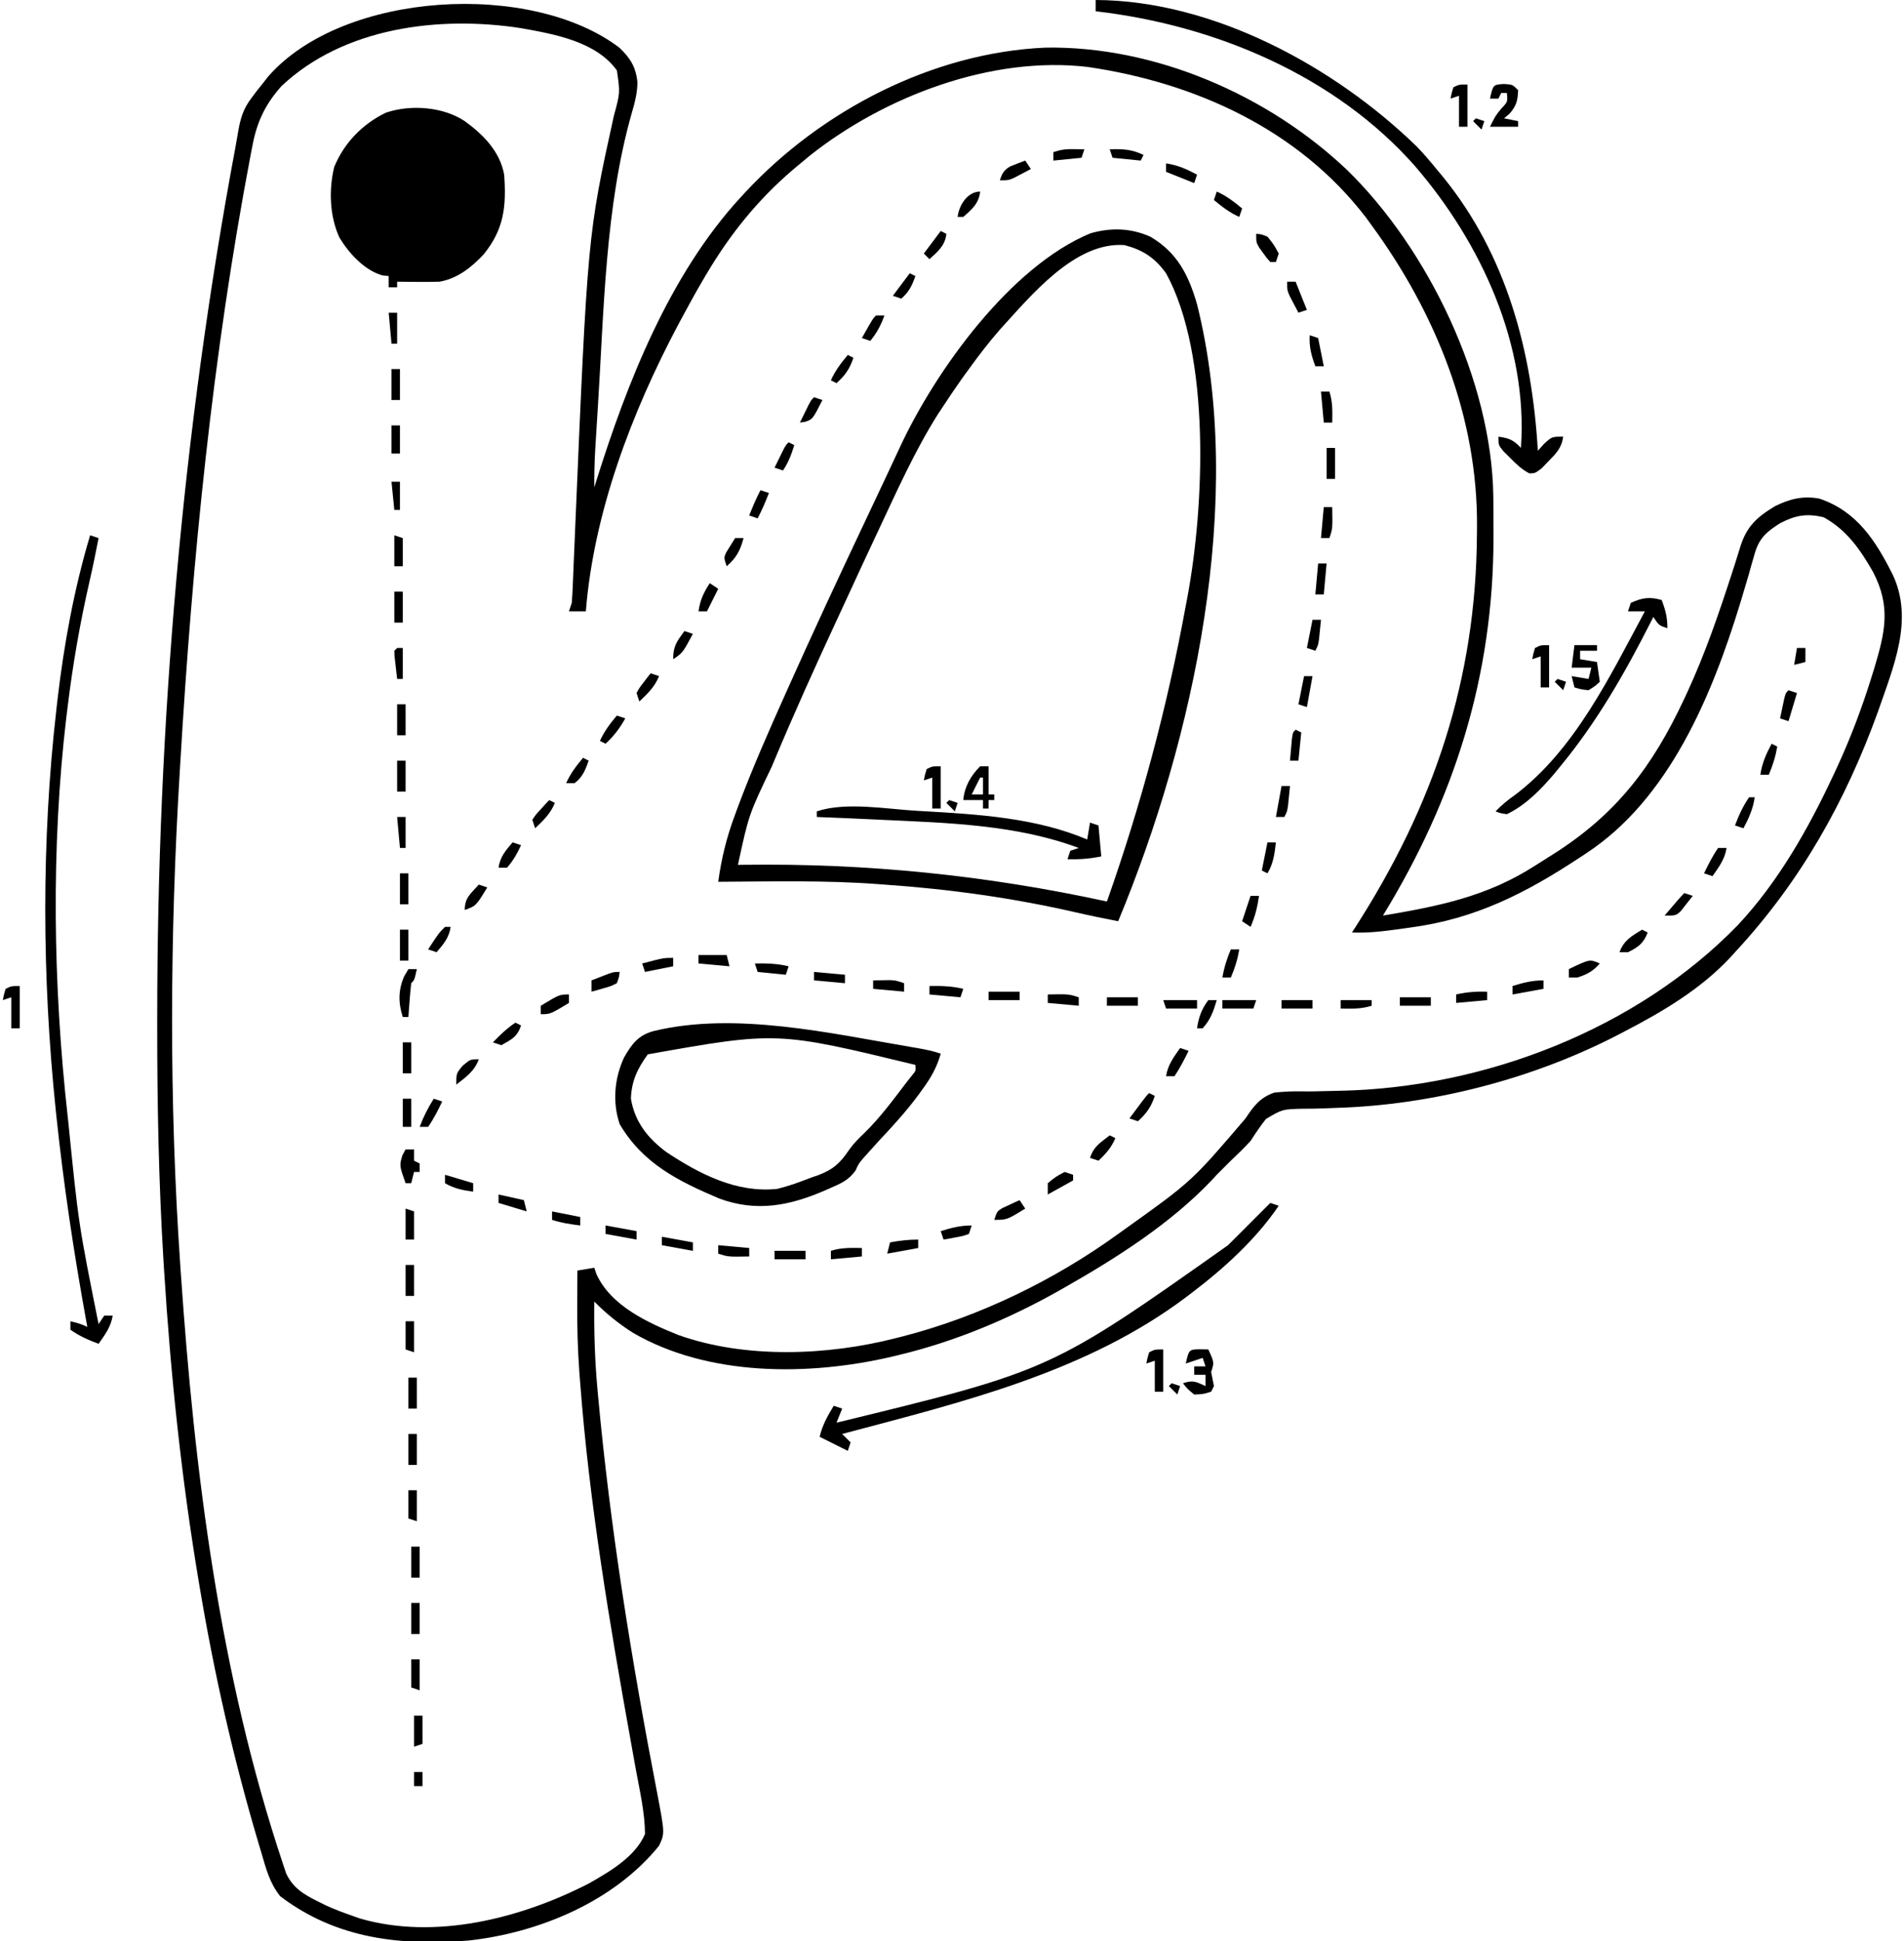 <?xml version="1.0" encoding="UTF-8"?>
<svg version="1.1" xmlns="http://www.w3.org/2000/svg" width="676" height="689">
<path d="M0 0 C3.826 3.657 5.798 6.897 6.312 12.25 C6.263 16.179 5.352 19.55 4.25 23.312 C-5.175 56.509 -5.569 93.496 -7.75 127.75 C-7.815 128.77 -7.88 129.791 -7.947 130.842 C-8.13 133.744 -8.308 136.645 -8.484 139.547 C-8.537 140.402 -8.59 141.258 -8.645 142.139 C-8.917 146.769 -9.051 151.362 -9 156 C-8.79 155.323 -8.58 154.647 -8.364 153.95 C2.634 118.859 17.682 80.466 43 53 C43.551 52.401 44.102 51.802 44.67 51.186 C71.661 22.195 111.116 1.656 151.195 -0.096 C190.139 -0.741 230.341 16.811 258.258 43.328 C287.17 71.499 309.634 118.389 310.19 159.163 C310.196 160.252 310.196 160.252 310.203 161.363 C310.21 162.145 310.217 162.926 310.224 163.731 C310.242 166.258 310.248 168.785 310.25 171.312 C310.251 172.179 310.251 173.046 310.252 173.939 C310.192 222.799 296.506 266.327 271 308 C290.866 304.657 307.913 301.252 324.992 290.289 C327.111 288.929 329.242 287.591 331.375 286.254 C353.939 272.006 366.791 254.999 378 231 C378.352 230.248 378.704 229.496 379.066 228.722 C385.368 215.065 390.198 200.987 394.836 186.703 C395.212 185.548 395.587 184.392 395.974 183.202 C396.609 181.222 397.229 179.237 397.827 177.245 C400.064 169.955 403.676 166.587 410.207 162.68 C415.41 160.074 420.227 158.902 426 160 C439.308 164.498 446.001 175.029 452 187 C459.532 203.013 452.263 219.627 446.787 235.522 C435.216 267.549 419.211 296.013 396 321 C395.399 321.666 394.799 322.333 394.18 323.02 C383.746 334.108 370.413 342.053 357 349 C356.3 349.368 355.6 349.737 354.878 350.116 C324.478 365.937 288.53 375.262 254.246 376.27 C252.888 376.321 251.531 376.372 250.173 376.425 C247.525 376.527 244.903 376.563 242.251 376.563 C235.29 376.744 235.29 376.744 229.472 380.186 C227.463 382.707 225.742 385.291 224 388 C221.765 390.44 219.392 392.715 217 395 C216.216 395.784 215.433 396.567 214.625 397.375 C213.759 398.241 212.893 399.108 212 400 C211.435 400.611 210.871 401.222 210.289 401.852 C195.591 417.338 176.471 429.496 158 440 C157.291 440.404 156.583 440.807 155.853 441.223 C138.061 451.238 118.895 459.252 99 464 C98.198 464.195 97.396 464.389 96.57 464.59 C67.044 471.455 31.433 471.647 4.586 456.012 C-0.5 452.726 -4.749 449.314 -9 445 C-9.139 455.441 -8.83 465.716 -7.875 476.125 C-7.811 476.834 -7.746 477.543 -7.68 478.274 C-3.336 525.619 4.302 572.788 13.324 619.45 C16.039 633.754 16.039 633.754 14.004 638.152 C-1.984 657.953 -28.657 669.095 -53.698 671.821 C-77.95 673.704 -100.623 671.208 -120.523 656.082 C-124.252 651.442 -125.526 646.349 -127.188 640.688 C-127.757 638.793 -127.757 638.793 -128.337 636.859 C-137.095 607.34 -143.893 577.355 -149 547 C-149.131 546.222 -149.263 545.444 -149.398 544.643 C-155.558 507.936 -159.43 470.953 -161.75 433.812 C-161.809 432.87 -161.868 431.927 -161.929 430.956 C-163.661 402.813 -164.209 374.687 -164.188 346.5 C-164.187 345.698 -164.187 344.897 -164.187 344.071 C-164.144 240.57 -155.41 136.766 -136.365 34.987 C-136.044 33.24 -135.744 31.488 -135.448 29.736 C-134.617 25.016 -133.669 21.637 -130.688 17.75 C-129.827 16.598 -129.827 16.598 -128.949 15.422 C-128.306 14.623 -127.663 13.823 -127 13 C-126.219 12.004 -125.438 11.007 -124.633 9.98 C-97.982 -20.189 -31.319 -23.897 0 0 Z M-120.062 13.562 C-125.834 20.049 -128.788 26.241 -130.375 34.75 C-130.574 35.76 -130.772 36.771 -130.977 37.812 C-144.564 109.082 -151.719 181.639 -156 254 C-156.061 254.995 -156.121 255.991 -156.184 257.016 C-159.701 314.965 -159.99 374.069 -156 432 C-155.934 432.965 -155.869 433.93 -155.801 434.924 C-150.968 505.477 -142.051 577.193 -119.551 644.555 C-119.173 645.69 -118.796 646.826 -118.407 647.996 C-115.964 653.212 -112.026 655.508 -107 658 C-106.056 658.468 -105.113 658.936 -104.141 659.418 C-101.132 660.775 -98.118 661.921 -95 663 C-94.096 663.321 -93.193 663.642 -92.262 663.973 C-65.502 671.758 -35.039 663.938 -10.938 651.562 C-3.59 647.383 5.61 642.072 9 634 C8.954 626.389 7.145 618.703 5.777 611.246 C5.32 608.702 4.863 606.157 4.406 603.613 C4.287 602.952 4.168 602.291 4.046 601.609 C-3.557 559.368 -10.737 516.828 -14 474 C-14.14 472.208 -14.14 472.208 -14.283 470.38 C-14.89 462.092 -15.128 453.871 -15.062 445.562 C-15.058 444.438 -15.053 443.313 -15.049 442.154 C-15.037 439.436 -15.021 436.718 -15 434 C-13.02 433.67 -11.04 433.34 -9 433 C-8.752 433.733 -8.505 434.467 -8.25 435.223 C-3.171 446.508 10.06 452.56 20.91 456.902 C44.642 465.333 73.812 464.209 98 458 C98.832 457.791 99.664 457.582 100.521 457.367 C127.679 450.357 154.311 437.437 177 421 C177.959 420.312 177.959 420.312 178.938 419.611 C203.139 402.337 203.139 402.337 222.225 379.972 C225.111 375.601 227.397 372.544 232.464 370.826 C235.771 370.483 238.988 370.324 242.312 370.395 C245.239 370.454 248.156 370.365 251.082 370.286 C252.574 370.246 254.066 370.214 255.558 370.188 C306.95 369.207 361.112 348.359 396.996 311.383 C411.422 295.991 422.121 277.019 431 258 C431.361 257.23 431.722 256.46 432.094 255.666 C436.958 245.152 441 234.502 444.438 223.438 C444.767 222.38 445.098 221.322 445.438 220.233 C449.316 207.305 451.419 198.349 445 186 C440.437 178.025 435.655 171.11 427.5 166.625 C421.502 165.126 417.331 165.943 411.992 168.734 C407.036 171.883 404.495 174.089 402.895 179.855 C402.556 181.023 402.218 182.19 401.869 183.393 C401.521 184.645 401.172 185.897 400.812 187.188 C400.041 189.831 399.25 192.469 398.453 195.105 C398.152 196.104 398.152 196.104 397.845 197.124 C387.87 229.756 372.617 266.704 343 286 C342.314 286.454 341.627 286.908 340.92 287.375 C321.669 300.064 303.778 309.203 280.625 312.25 C278.798 312.509 278.798 312.509 276.934 312.773 C271.25 313.554 265.739 314.237 260 314 C260.331 313.49 260.662 312.979 261.003 312.453 C289.027 268.941 304.097 224.31 304.375 172.5 C304.383 171.664 304.391 170.828 304.399 169.967 C304.683 131.134 289.807 94.162 267 63 C266.361 62.12 265.721 61.239 265.062 60.332 C241.17 29.023 204.395 12.319 166.062 6.75 C132.006 2.792 94.267 17.106 67.656 38.135 C66.089 39.407 64.541 40.697 63 42 C62.49 42.43 61.98 42.861 61.454 43.304 C49.083 53.883 39.295 66.03 31 80 C30.642 80.601 30.285 81.202 29.916 81.822 C27.166 86.489 24.554 91.224 22 96 C21.569 96.804 21.139 97.608 20.695 98.437 C4.316 129.329 -9.207 164.869 -12 200 C-13.98 200 -15.96 200 -18 200 C-17.67 199.01 -17.34 198.02 -17 197 C-16.848 195.217 -16.747 193.429 -16.675 191.641 C-16.627 190.533 -16.58 189.424 -16.531 188.281 C-16.484 187.068 -16.436 185.855 -16.387 184.605 C-16.304 182.658 -16.22 180.71 -16.137 178.762 C-16.047 176.677 -15.959 174.592 -15.872 172.507 C-11.381 66.468 -11.381 66.468 -2.051 24.117 C0.177 15.962 0.177 15.962 -0.973 8.009 C-8.347 -2.29 -23.287 -4.909 -35 -7 C-64.043 -11.503 -97.881 -7.331 -120.062 13.562 Z " fill="#000000" transform="translate(220,17)"/>
<path d="M0 0 C9.559 5.577 13.622 13.585 16.625 24 C33.935 93.24 15.552 178.22 -11.375 243 C-16.411 242.021 -21.434 241.004 -26.434 239.852 C-48.852 234.708 -71.437 231.582 -94.375 230 C-95.136 229.942 -95.896 229.884 -96.68 229.825 C-115.524 228.414 -134.493 228.908 -153.375 229 C-152.26 220.827 -150.433 213.352 -147.562 205.625 C-147.171 204.558 -146.78 203.492 -146.377 202.393 C-141.262 188.695 -135.35 175.338 -129.375 162 C-129.08 161.342 -128.786 160.683 -128.482 160.005 C-119.629 140.222 -110.477 120.582 -101.208 100.991 C-98.825 95.953 -96.448 90.913 -94.074 85.871 C-93.745 85.172 -93.416 84.473 -93.076 83.752 C-91.661 80.745 -90.252 77.735 -88.859 74.717 C-76.201 47.48 -49.607 10.553 -21.227 -1.184 C-13.978 -3.259 -6.91 -3.083 0 0 Z M-53.375 33 C-57.292 37.482 -60.89 42.178 -64.375 47 C-65.151 48.066 -65.927 49.132 -66.727 50.23 C-69.008 53.448 -71.208 56.704 -73.375 60 C-74.057 61.033 -74.739 62.065 -75.441 63.129 C-83.605 76.104 -89.868 90.146 -96.375 104 C-96.917 105.152 -97.458 106.305 -98.017 107.492 C-101.251 114.388 -104.45 121.3 -107.633 128.22 C-108.836 130.834 -110.045 133.445 -111.258 136.054 C-118.953 152.606 -126.443 169.227 -133.5 186.062 C-133.959 187.15 -133.959 187.15 -134.427 188.259 C-142.531 205.168 -142.531 205.168 -146.375 223 C-145.715 222.99 -145.056 222.979 -144.376 222.968 C-100.611 222.378 -58.171 226.696 -15.375 236 C-3.269 201.75 6.09 166.735 12.625 131 C12.911 129.502 12.911 129.502 13.203 127.975 C19.188 95.953 21.596 42.137 5.625 13 C1.566 7.425 -2.548 4.754 -9.125 3 C-26.855 1.704 -42.59 21.262 -53.375 33 Z " fill="#000000" transform="translate(408.375,84)"/>
<path d="M0 0 C6.518 4.69 12.553 10.812 14 19 C14.799 30.256 13.991 38.319 6.75 47.25 C2.471 51.86 -2.662 55.942 -9 57 C-11.594 57.069 -14.158 57.094 -16.75 57.062 C-17.447 57.058 -18.145 57.053 -18.863 57.049 C-20.576 57.037 -22.288 57.019 -24 57 C-24 57.66 -24 58.32 -24 59 C-24.99 59 -25.98 59 -27 59 C-27 57.68 -27 56.36 -27 55 C-27.721 54.92 -28.441 54.84 -29.184 54.758 C-35.54 53.048 -41.267 46.772 -44.562 41.188 C-47.983 33.602 -48.29 24.378 -46.352 16.297 C-42.858 7.757 -36.291 0.983 -28 -3 C-19.234 -5.986 -7.696 -5.126 0 0 Z " fill="#000000" transform="translate(165,43)"/>
<path d="M0 0 C0.692 0.117 1.385 0.233 2.098 0.353 C4.917 0.841 7.541 1.398 10.262 2.305 C8.904 7.181 6.727 10.949 3.762 14.992 C3.322 15.6 2.882 16.208 2.428 16.834 C-1.899 22.708 -6.734 27.998 -11.738 33.305 C-13.06 34.755 -14.373 36.213 -15.676 37.68 C-16.2 38.265 -16.725 38.85 -17.266 39.453 C-18.852 41.317 -18.852 41.317 -19.992 43.805 C-22.307 47.119 -25.133 48.372 -28.738 49.93 C-29.745 50.377 -29.745 50.377 -30.773 50.834 C-43.42 56.322 -55.189 58.635 -68.461 53.699 C-82.932 47.542 -95.497 41.335 -103.738 27.305 C-106.344 19.486 -105.604 11.092 -102.176 3.68 C-99.397 -1.158 -97.178 -4.169 -91.738 -5.695 C-62.748 -12.726 -28.9 -4.9 0 0 Z M-93.738 2.555 C-97.411 7.605 -99.524 11.989 -99.738 18.305 C-98.342 26.536 -93.851 32.204 -87.293 37.148 C-75.473 45.005 -62.241 51.872 -47.738 50.305 C-43.602 49.28 -39.7 47.864 -35.738 46.305 C-34.898 46.016 -34.057 45.727 -33.191 45.43 C-27.911 43.445 -25.367 41.077 -22.246 36.422 C-20.684 34.229 -19.007 32.525 -17.051 30.68 C-11.299 25.106 -6.583 18.66 -1.738 12.305 C-0.835 11.168 -0.835 11.168 0.086 10.008 C1.451 8.375 1.451 8.375 1.262 6.305 C-47.849 -5.587 -47.849 -5.587 -93.738 2.555 Z " fill="#000000" transform="translate(323.738,371.695)"/>
<path d="M0 0 C41.686 0.166 84.73 23.577 114 52 C116.477 54.562 118.755 57.234 121 60 C121.759 60.91 122.519 61.82 123.301 62.758 C145.911 90.479 154.971 124.87 157 160 C157.743 159.175 158.485 158.35 159.25 157.5 C162 155 162 155 166 155 C165.456 159.013 163.479 160.984 160.688 163.812 C159.518 165.029 159.518 165.029 158.324 166.27 C156 168 156 168 154.004 168.035 C151.273 166.625 149.41 164.807 147.25 162.625 C146.451 161.834 145.652 161.042 144.828 160.227 C143 158 143 158 143 155 C146.776 155.51 148.447 156.208 151 159 C153.575 122.38 136.802 86.178 113.473 59.062 C85.04 26.765 42.167 8.862 0 4 C0 2.68 0 1.36 0 0 Z " fill="#000000" transform="translate(389,0)"/>
<path d="M0 0 C0.99 0.33 1.98 0.66 3 1 C2.021 6.036 1.004 11.059 -0.148 16.059 C-3.566 30.942 -6.156 45.841 -8 61 C-8.152 62.225 -8.305 63.451 -8.462 64.713 C-13.905 110.91 -13.143 159.809 -8 206 C-7.91 206.819 -7.821 207.637 -7.729 208.481 C-4.109 244.538 -4.109 244.538 3 280 C3.66 279.01 4.32 278.02 5 277 C5.99 277 6.98 277 8 277 C7.385 280.995 5.294 283.745 3 287 C-0.587 285.668 -3.877 284.231 -7 282 C-7 281.01 -7 280.02 -7 279 C-4.831 279.506 -3 280 -1 281 C-1.233 279.724 -1.233 279.724 -1.471 278.422 C-5.828 254.379 -9.45 230.305 -12 206 C-12.085 205.195 -12.169 204.389 -12.256 203.56 C-17.065 156.967 -17.33 108.551 -12 62 C-11.855 60.719 -11.711 59.437 -11.562 58.117 C-9.256 38.529 -5.666 18.914 0 0 Z " fill="#000000" transform="translate(32,190)"/>
<path d="M0 0 C0.99 0.33 1.98 0.66 3 1 C-5.184 13.036 -16.455 23.249 -28 32 C-28.52 32.396 -29.04 32.793 -29.576 33.201 C-65.164 60.126 -109.583 70.747 -152 82 C-151.01 82.99 -150.02 83.98 -149 85 C-149.33 85.99 -149.66 86.98 -150 88 C-153.3 86.35 -156.6 84.7 -160 83 C-158.903 78.612 -157.298 75.855 -155 72 C-154.01 72.33 -153.02 72.66 -152 73 C-152.66 74.65 -153.32 76.3 -154 78 C-77.929 59.478 -77.929 59.478 -15 15 C-13.337 13.329 -11.67 11.663 -10 10 C-9.117 9.117 -8.234 8.234 -7.324 7.324 C-4.883 4.883 -2.441 2.441 0 0 Z " fill="#000000" transform="translate(451,427)"/>
<path d="M0 0 C0.786 0.044 1.573 0.088 2.383 0.133 C21.736 1.236 42.317 2.492 60.375 10.188 C60.705 8.207 61.035 6.228 61.375 4.188 C62.365 4.518 63.355 4.848 64.375 5.188 C64.87 10.633 64.87 10.633 65.375 16.188 C61.139 17.035 57.651 17.271 53.375 17.188 C53.87 15.703 53.87 15.703 54.375 14.188 C55.365 13.857 56.355 13.527 57.375 13.188 C35.17 4.888 10.806 4.285 -12.625 3.188 C-14.438 3.101 -14.438 3.101 -16.288 3.012 C-22.733 2.708 -29.178 2.432 -35.625 2.188 C-35.625 1.528 -35.625 0.868 -35.625 0.188 C-25.242 -3.274 -10.874 -0.613 0 0 Z " fill="#000000" transform="translate(325.625,287.812)"/>
<path d="M0 0 C1.316 3.62 2 6.096 2 10 C-1 9 -1 9 -3 6 C-3.27 6.537 -3.541 7.073 -3.819 7.626 C-13.025 25.796 -23.002 43.252 -36 59 C-37.123 60.371 -37.123 60.371 -38.27 61.77 C-43.042 67.344 -48.295 72.792 -55 76 C-57.293 75.676 -57.293 75.676 -59 75 C-56.937 72.836 -54.817 71.094 -52.375 69.375 C-30.957 53.341 -18.4 27.017 -6 4 C-7.98 4 -9.96 4 -12 4 C-11.67 3.01 -11.34 2.02 -11 1 C-6.956 -0.838 -4.266 -1.255 0 0 Z " fill="#000000" transform="translate(590,213)"/>
<path d="M0 0 C1.454 0.031 1.454 0.031 2.938 0.062 C5.062 4.688 5.062 4.688 3.938 8.062 C4.263 9.731 4.596 11.397 4.938 13.062 C4.607 13.723 4.277 14.383 3.938 15.062 C1.125 15.938 1.125 15.938 -2.062 16.062 C-4.438 14.125 -4.438 14.125 -6.062 12.062 C-2.439 10.855 -1.421 11.519 1.938 13.062 C1.938 11.742 1.938 10.422 1.938 9.062 C0.618 9.062 -0.703 9.062 -2.062 9.062 C-2.062 8.072 -2.062 7.082 -2.062 6.062 C-0.743 6.062 0.578 6.062 1.938 6.062 C1.607 5.072 1.278 4.082 0.938 3.062 C-1.042 3.723 -3.022 4.383 -5.062 5.062 C-3.938 0.08 -3.938 0.08 0 0 Z " fill="#000000" transform="translate(426.062,478.938)"/>
<path d="M0 0 C2.64 0 5.28 0 8 0 C8 0.66 8 1.32 8 2 C6.02 2 4.04 2 2 2 C2 2.99 2 3.98 2 5 C4.97 5.495 4.97 5.495 8 6 C8.33 8.31 8.66 10.62 9 13 C7.312 14.562 7.312 14.562 5 16 C2.25 15.688 2.25 15.688 0 15 C-0.33 13.68 -0.66 12.36 -1 11 C1.97 11.495 1.97 11.495 5 12 C5.33 10.68 5.66 9.36 6 8 C3.69 8 1.38 8 -1 8 C-0.67 5.36 -0.34 2.72 0 0 Z " fill="#000000" transform="translate(559,229)"/>
<path d="M0 0 C3.062 0.188 3.062 0.188 5.062 2.188 C4.9 5.924 4.475 7.713 2 10.562 C1.361 11.099 0.721 11.635 0.062 12.188 C1.712 12.518 3.362 12.848 5.062 13.188 C5.062 13.848 5.062 14.508 5.062 15.188 C1.762 15.188 -1.538 15.188 -4.938 15.188 C-2.938 11.188 -2.938 11.188 -0.812 8.625 C1.367 6.304 1.367 6.304 1.062 3.188 C0.403 3.188 -0.258 3.188 -0.938 3.188 C-1.268 3.848 -1.597 4.508 -1.938 5.188 C-2.928 5.188 -3.917 5.188 -4.938 5.188 C-3.821 0.244 -3.821 0.244 0 0 Z " fill="#000000" transform="translate(533.938,29.812)"/>
<path d="M0 0 C0.99 0 1.98 0 3 0 C3 3.3 3 6.6 3 10 C3.66 10 4.32 10 5 10 C5 10.66 5 11.32 5 12 C4.34 12 3.68 12 3 12 C3 12.99 3 13.98 3 15 C2.34 15 1.68 15 1 15 C1 14.01 1 13.02 1 12 C-1.31 12 -3.62 12 -6 12 C-5.566 7.229 -3.357 3.366 0 0 Z M0 4 C-0.99 5.98 -1.98 7.96 -3 10 C-1.68 10 -0.36 10 1 10 C1 8.02 1 6.04 1 4 C0.67 4 0.34 4 0 4 Z " fill="#000000" transform="translate(348,272)"/>
<path d="M0 0 C0 4.95 0 9.9 0 15 C-0.99 15 -1.98 15 -3 15 C-3 11.37 -3 7.74 -3 4 C-3.99 4.33 -4.98 4.66 -6 5 C-5.625 3.062 -5.625 3.062 -5 1 C-3 0 -3 0 0 0 Z " fill="#000000" transform="translate(413,479)"/>
<path d="M0 0 C0 4.95 0 9.9 0 15 C-0.99 15 -1.98 15 -3 15 C-3 11.37 -3 7.74 -3 4 C-3.99 4.33 -4.98 4.66 -6 5 C-5.625 3.062 -5.625 3.062 -5 1 C-3 0 -3 0 0 0 Z " fill="#000000" transform="translate(7,350)"/>
<path d="M0 0 C0 4.95 0 9.9 0 15 C-0.99 15 -1.98 15 -3 15 C-3 11.37 -3 7.74 -3 4 C-3.99 4.33 -4.98 4.66 -6 5 C-5.625 3.062 -5.625 3.062 -5 1 C-3 0 -3 0 0 0 Z " fill="#000000" transform="translate(334,272)"/>
<path d="M0 0 C0 4.95 0 9.9 0 15 C-0.99 15 -1.98 15 -3 15 C-3 11.37 -3 7.74 -3 4 C-3.99 4.33 -4.98 4.66 -6 5 C-5.625 3.062 -5.625 3.062 -5 1 C-3 0 -3 0 0 0 Z " fill="#000000" transform="translate(550,229)"/>
<path d="M0 0 C0 4.95 0 9.9 0 15 C-0.99 15 -1.98 15 -3 15 C-3 11.37 -3 7.74 -3 4 C-3.99 4.33 -4.98 4.66 -6 5 C-5.625 3.062 -5.625 3.062 -5 1 C-3 0 -3 0 0 0 Z " fill="#000000" transform="translate(521,30)"/>
<path d="M0 0 C0.99 0 1.98 0 3 0 C2.125 3.875 2.125 3.875 1 5 C0.766 7.016 0.587 9.038 0.438 11.062 C0.312 12.72 0.312 12.72 0.184 14.41 C0.123 15.265 0.062 16.119 0 17 C-0.66 17 -1.32 17 -2 17 C-3.622 11.93 -3.633 7.45 -1.5 2.562 C-1.005 1.717 -0.51 0.871 0 0 Z " fill="#000000" transform="translate(145,344)"/>
<path d="M0 0 C0.99 0 1.98 0 3 0 C3 1.32 3 2.64 3 4 C3.66 4.33 4.32 4.66 5 5 C5 5.99 5 6.98 5 8 C4.34 8 3.68 8 3 8 C2.67 9.32 2.34 10.64 2 12 C1.34 12 0.68 12 0 12 C-2.215 5.723 -2.215 5.723 -1.125 2.062 C-0.754 1.382 -0.383 0.701 0 0 Z " fill="#000000" transform="translate(144,408)"/>
<path d="M0 0 C1.75 0.125 1.75 0.125 4 1 C6.312 3.875 6.312 3.875 8 7 C7.67 7.99 7.34 8.98 7 10 C6.34 10 5.68 10 5 10 C3.711 8.574 3.711 8.574 2.375 6.688 C1.929 6.073 1.483 5.458 1.023 4.824 C0 3 0 3 0 0 Z " fill="#000000" transform="translate(446,83)"/>
<path d="M0 0 C3.436 1.527 6.119 3.599 9 6 C8.67 6.99 8.34 7.98 8 9 C4.564 7.473 1.881 5.401 -1 3 C-0.67 2.01 -0.34 1.02 0 0 Z " fill="#000000" transform="translate(432,68)"/>
<path d="M0 0 C3.96 0 7.92 0 12 0 C11.67 0.99 11.34 1.98 11 3 C7.37 3 3.74 3 0 3 C0 2.01 0 1.02 0 0 Z " fill="#000000" transform="translate(434,355)"/>
<path d="M0 0 C3.96 0 7.92 0 12 0 C12 0.99 12 1.98 12 3 C8.37 3 4.74 3 1 3 C0.67 2.01 0.34 1.02 0 0 Z " fill="#000000" transform="translate(413,355)"/>
<path d="M0 0 C0.66 0.99 1.32 1.98 2 3 C-4.5 7 -4.5 7 -9 7 C-8 4 -8 4 -6.152 2.832 C-5.421 2.496 -4.691 2.159 -3.938 1.812 C-3.204 1.468 -2.471 1.124 -1.715 0.77 C-1.149 0.516 -0.583 0.262 0 0 Z " fill="#000000" transform="translate(362,426)"/>
<path d="M0 0 C0.66 0.33 1.32 0.66 2 1 C0.688 4.937 -0.919 7.227 -4 10 C-4.99 9.67 -5.98 9.34 -7 9 C-6.022 7.687 -5.042 6.374 -4.062 5.062 C-3.517 4.332 -2.972 3.601 -2.41 2.848 C-1 1 -1 1 0 0 Z " fill="#000000" transform="translate(408,388)"/>
<path d="M0 0 C3.63 0 7.26 0 11 0 C11 0.99 11 1.98 11 3 C7.37 3 3.74 3 0 3 C0 2.01 0 1.02 0 0 Z " fill="#000000" transform="translate(497,354)"/>
<path d="M0 0 C0 0.99 0 1.98 0 3 C-3.63 3.66 -7.26 4.32 -11 5 C-11 4.01 -11 3.02 -11 2 C-7.123 0.807 -4.084 0 0 0 Z " fill="#000000" transform="translate(548,348)"/>
<path d="M0 0 C0.99 0 1.98 0 3 0 C2.385 3.995 0.294 6.745 -2 10 C-2.99 9.67 -3.98 9.34 -5 9 C-3.499 5.883 -1.976 2.845 0 0 Z " fill="#000000" transform="translate(610,301)"/>
<path d="M0 0 C0.99 0 1.98 0 3 0 C2.859 1.459 2.712 2.917 2.562 4.375 C2.481 5.187 2.4 5.999 2.316 6.836 C2 9 2 9 1 11 C0.01 11 -0.98 11 -2 11 C-1.34 7.37 -0.68 3.74 0 0 Z " fill="#000000" transform="translate(455,279)"/>
<path d="M0 0 C0.99 0.33 1.98 0.66 3 1 C1.037 4.534 -1.041 7.245 -4 10 C-4.66 9.67 -5.32 9.34 -6 9 C-4.473 5.564 -2.401 2.881 0 0 Z " fill="#000000" transform="translate(219,254)"/>
<path d="M0 0 C0.99 0 1.98 0 3 0 C4.32 3.3 5.64 6.6 7 10 C6.01 10.33 5.02 10.66 4 11 C3.326 9.733 2.661 8.461 2 7.188 C1.629 6.48 1.258 5.772 0.875 5.043 C0 3 0 3 0 0 Z " fill="#000000" transform="translate(457,100)"/>
<path d="M0 0 C0.99 0 1.98 0 3 0 C3 3.63 3 7.26 3 11 C2.01 11 1.02 11 0 11 C0 7.37 0 3.74 0 0 Z " fill="#000000" transform="translate(146,569)"/>
<path d="M0 0 C0.99 0 1.98 0 3 0 C3 3.63 3 7.26 3 11 C2.01 11 1.02 11 0 11 C0 7.37 0 3.74 0 0 Z " fill="#000000" transform="translate(146,549)"/>
<path d="M0 0 C0.99 0 1.98 0 3 0 C3 3.63 3 7.26 3 11 C2.01 11 1.02 11 0 11 C0 7.37 0 3.74 0 0 Z " fill="#000000" transform="translate(145,509)"/>
<path d="M0 0 C0.99 0 1.98 0 3 0 C3 3.63 3 7.26 3 11 C2.01 11 1.02 11 0 11 C0 7.37 0 3.74 0 0 Z " fill="#000000" transform="translate(145,489)"/>
<path d="M0 0 C0.99 0 1.98 0 3 0 C3 3.63 3 7.26 3 11 C2.01 11 1.02 11 0 11 C0 7.37 0 3.74 0 0 Z " fill="#000000" transform="translate(144,449)"/>
<path d="M0 0 C3.63 0 7.26 0 11 0 C11 0.99 11 1.98 11 3 C7.37 3 3.74 3 0 3 C0 2.01 0 1.02 0 0 Z " fill="#000000" transform="translate(275,444)"/>
<path d="M0 0 C0 0.99 0 1.98 0 3 C-3.63 3.66 -7.26 4.32 -11 5 C-10.67 3.68 -10.34 2.36 -10 1 C-6.565 0.375 -3.509 0 0 0 Z " fill="#000000" transform="translate(326,440)"/>
<path d="M0 0 C3.63 0.66 7.26 1.32 11 2 C11 2.99 11 3.98 11 5 C7.37 4.34 3.74 3.68 0 3 C0 2.01 0 1.02 0 0 Z " fill="#000000" transform="translate(215,435)"/>
<path d="M0 0 C0.99 0.33 1.98 0.66 3 1 C3 1.66 3 2.32 3 3 C0.03 4.65 -2.94 6.3 -6 8 C-6 6.68 -6 5.36 -6 4 C-3.188 1.688 -3.188 1.688 0 0 Z " fill="#000000" transform="translate(378,416)"/>
<path d="M0 0 C0.99 0.33 1.98 0.66 3 1 C1.499 4.117 -0.024 7.155 -2 10 C-2.99 10 -3.98 10 -5 10 C-3.665 6.406 -2.04 3.245 0 0 Z " fill="#000000" transform="translate(154,390)"/>
<path d="M0 0 C0.99 0.33 1.98 0.66 3 1 C1.464 4.142 -0.057 7.086 -2 10 C-2.99 10 -3.98 10 -5 10 C-4.385 6.005 -2.294 3.255 0 0 Z " fill="#000000" transform="translate(419,372)"/>
<path d="M0 0 C0.99 0 1.98 0 3 0 C3 3.63 3 7.26 3 11 C2.01 11 1.02 11 0 11 C0 7.37 0 3.74 0 0 Z " fill="#000000" transform="translate(143,370)"/>
<path d="M0 0 C0.66 0.33 1.32 0.66 2 1 C0.651 5.046 -1.348 5.955 -5 8 C-5.99 7.67 -6.98 7.34 -8 7 C-5.422 4.352 -3.084 2.056 0 0 Z " fill="#000000" transform="translate(183,363)"/>
<path d="M0 0 C3.63 0 7.26 0 11 0 C11 0.99 11 1.98 11 3 C7.37 3 3.74 3 0 3 C0 2.01 0 1.02 0 0 Z " fill="#000000" transform="translate(455,355)"/>
<path d="M0 0 C0.99 0 1.98 0 3 0 C1.856 3.873 0.767 7.003 -2 10 C-2.66 10 -3.32 10 -4 10 C-3.438 6.064 -2.383 3.208 0 0 Z " fill="#000000" transform="translate(429,355)"/>
<path d="M0 0 C3.63 0 7.26 0 11 0 C11 0.99 11 1.98 11 3 C7.37 3 3.74 3 0 3 C0 2.01 0 1.02 0 0 Z " fill="#000000" transform="translate(393,354)"/>
<path d="M0 0 C0 0.99 0 1.98 0 3 C-6.625 7 -6.625 7 -10 7 C-10 6.01 -10 5.02 -10 4 C-3.375 0 -3.375 0 0 0 Z " fill="#000000" transform="translate(202,353)"/>
<path d="M0 0 C0 0.99 0 1.98 0 3 C-3.63 3.33 -7.26 3.66 -11 4 C-11 3.01 -11 2.02 -11 1 C-7.266 0.121 -3.832 -0.089 0 0 Z " fill="#000000" transform="translate(528,352)"/>
<path d="M0 0 C3.63 0 7.26 0 11 0 C11 0.99 11 1.98 11 3 C7.37 3 3.74 3 0 3 C0 2.01 0 1.02 0 0 Z " fill="#000000" transform="translate(351,352)"/>
<path d="M0 0 C4.161 -0.082 7.947 0.018 12 1 C11.67 1.99 11.34 2.98 11 4 C7.37 3.67 3.74 3.34 0 3 C0 2.01 0 1.02 0 0 Z " fill="#000000" transform="translate(330,350)"/>
<path d="M0 0 C1.258 -0.021 2.516 -0.041 3.812 -0.062 C4.52 -0.074 5.228 -0.086 5.957 -0.098 C8 0 8 0 11 1 C11 1.99 11 2.98 11 4 C7.37 3.67 3.74 3.34 0 3 C0 2.01 0 1.02 0 0 Z " fill="#000000" transform="translate(310,348)"/>
<path d="M0 0 C-0.215 1.891 -0.215 1.891 -1 4 C-3.066 5.047 -3.066 5.047 -5.562 5.75 C-6.802 6.114 -6.802 6.114 -8.066 6.484 C-9.024 6.74 -9.024 6.74 -10 7 C-10 5.68 -10 4.36 -10 3 C-8.71 2.496 -7.418 1.997 -6.125 1.5 C-5.046 1.082 -5.046 1.082 -3.945 0.656 C-2 0 -2 0 0 0 Z " fill="#000000" transform="translate(220,345)"/>
<path d="M0 0 C3.63 0.33 7.26 0.66 11 1 C11 1.99 11 2.98 11 4 C7.37 3.67 3.74 3.34 0 3 C0 2.01 0 1.02 0 0 Z " fill="#000000" transform="translate(289,345)"/>
<path d="M0 0 C4.161 -0.082 7.947 0.018 12 1 C11.67 1.99 11.34 2.98 11 4 C7.7 3.67 4.4 3.34 1 3 C0.67 2.01 0.34 1.02 0 0 Z " fill="#000000" transform="translate(268,342)"/>
<path d="M0 0 C-2.357 2.73 -4.581 3.889 -8 5 C-8.99 5 -9.98 5 -11 5 C-11 4.01 -11 3.02 -11 2 C-3.571 -1.571 -3.571 -1.571 0 0 Z " fill="#000000" transform="translate(568,342)"/>
<path d="M0 0 C0 0.99 0 1.98 0 3 C-3.3 3.66 -6.6 4.32 -10 5 C-10.33 4.01 -10.66 3.02 -11 2 C-3.375 0 -3.375 0 0 0 Z " fill="#000000" transform="translate(239,340)"/>
<path d="M0 0 C3.3 0 6.6 0 10 0 C10.33 1.32 10.66 2.64 11 4 C7.37 3.67 3.74 3.34 0 3 C0 2.01 0 1.02 0 0 Z " fill="#000000" transform="translate(248,339)"/>
<path d="M0 0 C0.66 0.33 1.32 0.66 2 1 C0.549 4.826 -1.358 6.223 -5 8 C-5.99 8 -6.98 8 -8 8 C-6.498 3.794 -3.714 2.261 0 0 Z " fill="#000000" transform="translate(583,330)"/>
<path d="M0 0 C0.99 0 1.98 0 3 0 C3 3.63 3 7.26 3 11 C2.01 11 1.02 11 0 11 C0 7.37 0 3.74 0 0 Z " fill="#000000" transform="translate(142,330)"/>
<path d="M0 0 C0.99 0 1.98 0 3 0 C3 3.63 3 7.26 3 11 C2.01 11 1.02 11 0 11 C0 7.37 0 3.74 0 0 Z " fill="#000000" transform="translate(142,310)"/>
<path d="M0 0 C0.99 0 1.98 0 3 0 C3 3.63 3 7.26 3 11 C2.01 11 1.02 11 0 11 C0 7.37 0 3.74 0 0 Z " fill="#000000" transform="translate(141,270)"/>
<path d="M0 0 C0.66 0.33 1.32 0.66 2 1 C1.39 4.558 0.422 7.683 -1 11 C-1.99 11 -2.98 11 -4 11 C-3.393 6.872 -1.962 3.668 0 0 Z " fill="#000000" transform="translate(629,264)"/>
<path d="M0 0 C0.99 0 1.98 0 3 0 C3 3.63 3 7.26 3 11 C2.01 11 1.02 11 0 11 C0 7.37 0 3.74 0 0 Z " fill="#000000" transform="translate(141,250)"/>
<path d="M0 0 C0.99 0.33 1.98 0.66 3 1 C2.01 4.3 1.02 7.6 0 11 C-0.99 10.67 -1.98 10.34 -3 10 C-2.692 8.52 -2.378 7.041 -2.062 5.562 C-1.888 4.739 -1.714 3.915 -1.535 3.066 C-1 1 -1 1 0 0 Z " fill="#000000" transform="translate(635,245)"/>
<path d="M0 0 C0.99 0 1.98 0 3 0 C3 3.63 3 7.26 3 11 C2.01 11 1.02 11 0 11 C0 7.37 0 3.74 0 0 Z " fill="#000000" transform="translate(140,210)"/>
<path d="M0 0 C0.99 0 1.98 0 3 0 C2.67 3.63 2.34 7.26 2 11 C1.01 11 0.02 11 -1 11 C-0.67 7.37 -0.34 3.74 0 0 Z " fill="#000000" transform="translate(468,200)"/>
<path d="M0 0 C0.99 0 1.98 0 3 0 C3.125 7.625 3.125 7.625 2 11 C1.01 11 0.02 11 -1 11 C-0.67 7.37 -0.34 3.74 0 0 Z " fill="#000000" transform="translate(470,180)"/>
<path d="M0 0 C0.99 0 1.98 0 3 0 C3 3.63 3 7.26 3 11 C2.01 11 1.02 11 0 11 C0 7.37 0 3.74 0 0 Z " fill="#000000" transform="translate(471,159)"/>
<path d="M0 0 C0.99 0 1.98 0 3 0 C4.176 3.674 4.074 7.169 4 11 C3.01 11 2.02 11 1 11 C0.67 7.37 0.34 3.74 0 0 Z " fill="#000000" transform="translate(469,139)"/>
<path d="M0 0 C0.99 0 1.98 0 3 0 C3 3.63 3 7.26 3 11 C2.01 11 1.02 11 0 11 C0 7.37 0 3.74 0 0 Z " fill="#000000" transform="translate(139,131)"/>
<path d="M0 0 C0.99 0.33 1.98 0.66 3 1 C3.66 4.3 4.32 7.6 5 11 C4.01 11 3.02 11 2 11 C0.577 7.177 -0.24 4.087 0 0 Z " fill="#000000" transform="translate(465,119)"/>
<path d="M0 0 C0.66 0.99 1.32 1.98 2 3 C0.733 3.674 -0.539 4.339 -1.812 5 C-2.52 5.371 -3.228 5.742 -3.957 6.125 C-6 7 -6 7 -9 7 C-8.257 4.605 -7.529 3.292 -5.309 2.066 C-3.559 1.328 -1.781 0.66 0 0 Z " fill="#000000" transform="translate(364,57)"/>
<path d="M0 0 C4.548 -0.178 7.879 0.002 12 2 C11.67 2.66 11.34 3.32 11 4 C7.7 3.67 4.4 3.34 1 3 C0.67 2.01 0.34 1.02 0 0 Z " fill="#000000" transform="translate(394,53)"/>
<path d="M0 0 C0.99 0 1.98 0 3 0 C3 3.3 3 6.6 3 10 C2.01 10.33 1.02 10.66 0 11 C0 7.37 0 3.74 0 0 Z " fill="#000000" transform="translate(147,609)"/>
<path d="M0 0 C0.99 0 1.98 0 3 0 C3 3.63 3 7.26 3 11 C2.01 10.67 1.02 10.34 0 10 C0 6.7 0 3.4 0 0 Z " fill="#000000" transform="translate(146,589)"/>
<path d="M0 0 C0.99 0 1.98 0 3 0 C3 3.63 3 7.26 3 11 C2.01 10.67 1.02 10.34 0 10 C0 6.7 0 3.4 0 0 Z " fill="#000000" transform="translate(145,529)"/>
<path d="M0 0 C0.99 0 1.98 0 3 0 C3 3.63 3 7.26 3 11 C2.01 10.67 1.02 10.34 0 10 C0 6.7 0 3.4 0 0 Z " fill="#000000" transform="translate(144,469)"/>
<path d="M0 0 C3.63 0.33 7.26 0.66 11 1 C11 1.99 11 2.98 11 4 C3.571 4.143 3.571 4.143 0 3 C0 2.01 0 1.02 0 0 Z " fill="#000000" transform="translate(255,442)"/>
<path d="M0 0 C3.63 0.66 7.26 1.32 11 2 C11 2.99 11 3.98 11 5 C7.37 4.34 3.74 3.68 0 3 C0 2.01 0 1.02 0 0 Z " fill="#000000" transform="translate(235,439)"/>
<path d="M0 0 C4.95 0.99 4.95 0.99 10 2 C10 2.99 10 3.98 10 5 C6.531 4.542 3.326 4.109 0 3 C0 2.01 0 1.02 0 0 Z " fill="#000000" transform="translate(196,430)"/>
<path d="M0 0 C0.99 0.33 1.98 0.66 3 1 C3 4.3 3 7.6 3 11 C2.01 11 1.02 11 0 11 C0 7.37 0 3.74 0 0 Z " fill="#000000" transform="translate(144,429)"/>
<path d="M0 0 C4.455 0.99 4.455 0.99 9 2 C9.33 3.32 9.66 4.64 10 6 C6.7 5.01 3.4 4.02 0 3 C0 2.01 0 1.02 0 0 Z " fill="#000000" transform="translate(177,424)"/>
<path d="M0 0 C0.66 0.33 1.32 0.66 2 1 C0.557 4.366 -1.333 6.51 -4 9 C-4.99 8.67 -5.98 8.34 -7 8 C-5.619 3.858 -3.402 2.678 0 0 Z " fill="#000000" transform="translate(394,403)"/>
<path d="M0 0 C0.99 0 1.98 0 3 0 C2.449 3.949 1.611 7.349 0 11 C-0.99 10.34 -1.98 9.68 -3 9 C-2.01 6.03 -1.02 3.06 0 0 Z " fill="#000000" transform="translate(444,318)"/>
<path d="M0 0 C0.99 0.33 1.98 0.66 3 1 C2.098 2.178 1.178 3.342 0.25 4.5 C-0.516 5.475 -0.516 5.475 -1.297 6.469 C-3 8 -3 8 -7 8 C-6.021 6.854 -5.042 5.708 -4.062 4.562 C-3.517 3.924 -2.972 3.286 -2.41 2.629 C-1.632 1.73 -0.841 0.841 0 0 Z " fill="#000000" transform="translate(598,317)"/>
<path d="M0 0 C0.99 0.33 1.98 0.66 3 1 C-1 7.571 -1 7.571 -5 9 C-5 4.61 -2.872 3.231 0 0 Z " fill="#000000" transform="translate(170,314)"/>
<path d="M0 0 C0.99 0 1.98 0 3 0 C2.532 4.056 2.12 7.466 0 11 C-0.66 10.67 -1.32 10.34 -2 10 C-1.34 6.7 -0.68 3.4 0 0 Z " fill="#000000" transform="translate(450,299)"/>
<path d="M0 0 C0.99 0.33 1.98 0.66 3 1 C1.63 3.95 0.174 6.565 -2 9 C-2.99 9 -3.98 9 -5 9 C-4.426 5.129 -2.513 2.918 0 0 Z " fill="#000000" transform="translate(182,299)"/>
<path d="M0 0 C0.66 0.33 1.32 0.66 2 1 C0.445 4.817 -2.036 7.192 -5 10 C-5.33 9.01 -5.66 8.02 -6 7 C-4.785 5.176 -4.785 5.176 -3.062 3.312 C-2.497 2.69 -1.931 2.067 -1.348 1.426 C-0.903 0.955 -0.458 0.485 0 0 Z " fill="#000000" transform="translate(195,284)"/>
<path d="M0 0 C0.66 0 1.32 0 2 0 C1.393 4.128 -0.038 7.332 -2 11 C-2.99 10.67 -3.98 10.34 -5 10 C-3.667 6.412 -2.169 3.164 0 0 Z " fill="#000000" transform="translate(621,283)"/>
<path d="M0 0 C0.99 0.33 1.98 0.66 3 1 C1.445 4.817 -1.036 7.192 -4 10 C-4.33 9.01 -4.66 8.02 -5 7 C-4.004 5.176 -4.004 5.176 -2.562 3.312 C-2.089 2.69 -1.616 2.067 -1.129 1.426 C-0.756 0.955 -0.384 0.485 0 0 Z " fill="#000000" transform="translate(231,239)"/>
<path d="M0 0 C0.99 0.33 1.98 0.66 3 1 C-0.625 7.75 -0.625 7.75 -4 10 C-4 5.281 -2.712 3.73 0 0 Z " fill="#000000" transform="translate(243,224)"/>
<path d="M0 0 C0.99 0 1.98 0 3 0 C2.859 1.459 2.712 2.917 2.562 4.375 C2.481 5.187 2.4 5.999 2.316 6.836 C2 9 2 9 1 11 C0.01 10.67 -0.98 10.34 -2 10 C-1.34 6.7 -0.68 3.4 0 0 Z " fill="#000000" transform="translate(466,220)"/>
<path d="M0 0 C0.99 0.33 1.98 0.66 3 1 C3 4.3 3 7.6 3 11 C2.01 11 1.02 11 0 11 C0 7.37 0 3.74 0 0 Z " fill="#000000" transform="translate(140,190)"/>
<path d="M0 0 C0.66 0.33 1.32 0.66 2 1 C1.528 5.248 -0.967 7.2 -4 10 C-4.66 9.34 -5.32 8.68 -6 8 C-4.02 5.36 -2.04 2.72 0 0 Z " fill="#000000" transform="translate(334,82)"/>
<path d="M0 0 C-0.472 4.248 -2.889 6.268 -6 9 C-6.66 9 -7.32 9 -8 9 C-7.539 4.853 -4.484 0 0 0 Z " fill="#000000" transform="translate(348,68)"/>
<path d="M0 0 C4.128 0.607 7.332 2.038 11 4 C10.67 4.99 10.34 5.98 10 7 C6.667 5.667 3.333 4.333 0 3 C0 2.01 0 1.02 0 0 Z " fill="#000000" transform="translate(414,58)"/>
<path d="M0 0 C1.887 0.031 1.887 0.031 3.812 0.062 C3.482 1.052 3.152 2.042 2.812 3.062 C-0.487 3.393 -3.788 3.723 -7.188 4.062 C-7.188 3.072 -7.188 2.083 -7.188 1.062 C-4.437 0.146 -2.828 -0.046 0 0 Z " fill="#000000" transform="translate(381.188,52.938)"/>
<path d="M0 0 C0 0.99 0 1.98 0 3 C-3.63 3.33 -7.26 3.66 -11 4 C-11 3.01 -11 2.02 -11 1 C-7.326 -0.176 -3.831 -0.074 0 0 Z " fill="#000000" transform="translate(306,443)"/>
<path d="M0 0 C-0.33 0.99 -0.66 1.98 -1 3 C-3.066 3.73 -3.066 3.73 -5.562 4.188 C-6.389 4.346 -7.215 4.505 -8.066 4.668 C-9.024 4.832 -9.024 4.832 -10 5 C-10.33 4.01 -10.66 3.02 -11 2 C-7.123 0.807 -4.084 0 0 0 Z " fill="#000000" transform="translate(345,435)"/>
<path d="M0 0 C3.3 0.99 6.6 1.98 10 3 C10 3.99 10 4.98 10 6 C6.281 5.493 3.265 4.884 0 3 C0 2.01 0 1.02 0 0 Z " fill="#000000" transform="translate(158,417)"/>
<path d="M0 0 C-1.583 4.274 -4.506 6.265 -8 9 C-8 5 -8 5 -5.688 2.25 C-3 0 -3 0 0 0 Z " fill="#000000" transform="translate(170,376)"/>
<path d="M0 0 C7.429 -0.143 7.429 -0.143 11 1 C11 1.99 11 2.98 11 4 C7.37 3.67 3.74 3.34 0 3 C0 2.01 0 1.02 0 0 Z " fill="#000000" transform="translate(372,353)"/>
<path d="M0 0 C0.99 0 1.98 0 3 0 C2.39 3.558 1.422 6.683 0 10 C-0.99 10 -1.98 10 -3 10 C-2.39 6.442 -1.422 3.317 0 0 Z " fill="#000000" transform="translate(437,337)"/>
<path d="M0 0 C0.66 0.33 1.32 0.66 2 1 C1.67 4.3 1.34 7.6 1 11 C0.01 11 -0.98 11 -2 11 C-1.86 9.354 -1.713 7.708 -1.562 6.062 C-1.481 5.146 -1.4 4.229 -1.316 3.285 C-1 1 -1 1 0 0 Z " fill="#000000" transform="translate(460,259)"/>
<path d="M0 0 C0.99 0.66 1.98 1.32 3 2 C1.68 4.64 0.36 7.28 -1 10 C-1.99 10 -2.98 10 -4 10 C-3.435 6.042 -2.191 3.334 0 0 Z " fill="#000000" transform="translate(252,207)"/>
<path d="M0 0 C0.99 0 1.98 0 3 0 C1.792 4.431 0.483 6.981 -3 10 C-4 7 -4 7 -3.223 5.176 C-2.148 3.451 -1.074 1.725 0 0 Z " fill="#000000" transform="translate(261,191)"/>
<path d="M0 0 C0.99 0.33 1.98 0.66 3 1 C1.801 4.083 0.523 7.063 -1 10 C-1.99 9.67 -2.98 9.34 -4 9 C-2.801 5.917 -1.523 2.937 0 0 Z " fill="#000000" transform="translate(270,174)"/>
<path d="M0 0 C0.66 0.33 1.32 0.66 2 1 C0.688 4.937 -0.919 7.227 -4 10 C-4.66 9.67 -5.32 9.34 -6 9 C-4.473 5.564 -2.401 2.881 0 0 Z " fill="#000000" transform="translate(301,126)"/>
<path d="M0 0 C0.99 0 1.98 0 3 0 C1.751 3.459 0.325 6.147 -2 9 C-2.99 8.67 -3.98 8.34 -5 8 C-1.125 1.125 -1.125 1.125 0 0 Z " fill="#000000" transform="translate(311,112)"/>
<path d="M0 0 C0.99 0 1.98 0 3 0 C3 3.3 3 6.6 3 10 C2.01 10 1.02 10 0 10 C0 6.7 0 3.4 0 0 Z " fill="#000000" transform="translate(143,390)"/>
<path d="M0 0 C0.66 0 1.32 0 2 0 C1.426 3.871 -0.487 6.082 -3 9 C-3.99 8.67 -4.98 8.34 -6 8 C-2.25 2.25 -2.25 2.25 0 0 Z " fill="#000000" transform="translate(158,329)"/>
<path d="M0 0 C0.66 0.33 1.32 0.66 2 1 C0.832 4.323 -0.149 6.834 -3 9 C-3.99 9 -4.98 9 -6 9 C-4.473 5.564 -2.401 2.881 0 0 Z " fill="#000000" transform="translate(207,269)"/>
<path d="M0 0 C0.99 0 1.98 0 3 0 C2.34 3.63 1.68 7.26 1 11 C0.01 10.67 -0.98 10.34 -2 10 C-1.34 6.7 -0.68 3.4 0 0 Z " fill="#000000" transform="translate(463,240)"/>
<path d="M0 0 C0.66 0.33 1.32 0.66 2 1 C0.941 4.403 -0.009 7.014 -2 10 C-2.99 9.67 -3.98 9.34 -5 9 C-4.357 7.686 -3.71 6.374 -3.062 5.062 C-2.703 4.332 -2.343 3.601 -1.973 2.848 C-1 1 -1 1 0 0 Z " fill="#000000" transform="translate(280,157)"/>
<path d="M0 0 C0.99 0 1.98 0 3 0 C3 3.3 3 6.6 3 10 C2.01 10 1.02 10 0 10 C0 6.7 0 3.4 0 0 Z " fill="#000000" transform="translate(139,151)"/>
<path d="M0 0 C0.99 0.33 1.98 0.66 3 1 C-0.473 7.822 -0.473 7.822 -3.141 8.723 C-3.754 8.814 -4.368 8.906 -5 9 C-4.357 7.686 -3.71 6.374 -3.062 5.062 C-2.703 4.332 -2.343 3.601 -1.973 2.848 C-1 1 -1 1 0 0 Z " fill="#000000" transform="translate(289,141)"/>
<path d="M0 0 C3.63 0 7.26 0 11 0 C11 0.66 11 1.32 11 2 C7.326 3.176 3.831 3.074 0 3 C0 2.01 0 1.02 0 0 Z " fill="#000000" transform="translate(476,355)"/>
<path d="M0 0 C0.66 0.33 1.32 0.66 2 1 C0.814 4.375 -0.276 6.647 -3 9 C-3.99 8.67 -4.98 8.34 -6 8 C-4.02 5.36 -2.04 2.72 0 0 Z " fill="#000000" transform="translate(323,97)"/>
<path d="M0 0 C0.99 0 1.98 0 3 0 C3 3.63 3 7.26 3 11 C2.34 11 1.68 11 1 11 C0.67 7.37 0.34 3.74 0 0 Z " fill="#000000" transform="translate(141,290)"/>
<path d="M0 0 C0.66 0 1.32 0 2 0 C2 3.63 2 7.26 2 11 C1.34 11 0.68 11 0 11 C-0.194 9.355 -0.38 7.709 -0.562 6.062 C-0.667 5.146 -0.771 4.229 -0.879 3.285 C-0.919 2.531 -0.959 1.777 -1 1 C-0.67 0.67 -0.34 0.34 0 0 Z " fill="#000000" transform="translate(141,230)"/>
<path d="M0 0 C0.99 0 1.98 0 3 0 C3 3.63 3 7.26 3 11 C2.34 11 1.68 11 1 11 C0.67 7.37 0.34 3.74 0 0 Z " fill="#000000" transform="translate(138,111)"/>
<path d="M0 0 C0.99 0 1.98 0 3 0 C3 3.3 3 6.6 3 10 C2.34 10 1.68 10 1 10 C0.67 6.7 0.34 3.4 0 0 Z " fill="#000000" transform="translate(139,171)"/>
<path d="M0 0 C0.99 0 1.98 0 3 0 C3 1.65 3 3.3 3 5 C1.68 5.33 0.36 5.66 -1 6 C-0.67 4.02 -0.34 2.04 0 0 Z " fill="#000000" transform="translate(638,230)"/>
<path d="M0 0 C0.99 0 1.98 0 3 0 C3 1.65 3 3.3 3 5 C2.01 5 1.02 5 0 5 C0 3.35 0 1.7 0 0 Z " fill="#000000" transform="translate(147,629)"/>
<path d="M0 0 C0.99 0.33 1.98 0.66 3 1 C2.67 1.99 2.34 2.98 2 4 C1.01 3.01 0.02 2.02 -1 1 C-0.67 0.67 -0.34 0.34 0 0 Z " fill="#000000" transform="translate(416,491)"/>
<path d="M0 0 C0.99 0.33 1.98 0.66 3 1 C2.67 1.99 2.34 2.98 2 4 C1.01 3.01 0.02 2.02 -1 1 C-0.67 0.67 -0.34 0.34 0 0 Z " fill="#000000" transform="translate(337,284)"/>
<path d="M0 0 C0.99 0.33 1.98 0.66 3 1 C2.67 1.99 2.34 2.98 2 4 C1.01 3.01 0.02 2.02 -1 1 C-0.67 0.67 -0.34 0.34 0 0 Z " fill="#000000" transform="translate(553,241)"/>
<path d="M0 0 C0.99 0.33 1.98 0.66 3 1 C2.67 1.99 2.34 2.98 2 4 C1.01 3.01 0.02 2.02 -1 1 C-0.67 0.67 -0.34 0.34 0 0 Z " fill="#000000" transform="translate(524,42)"/>
</svg>
